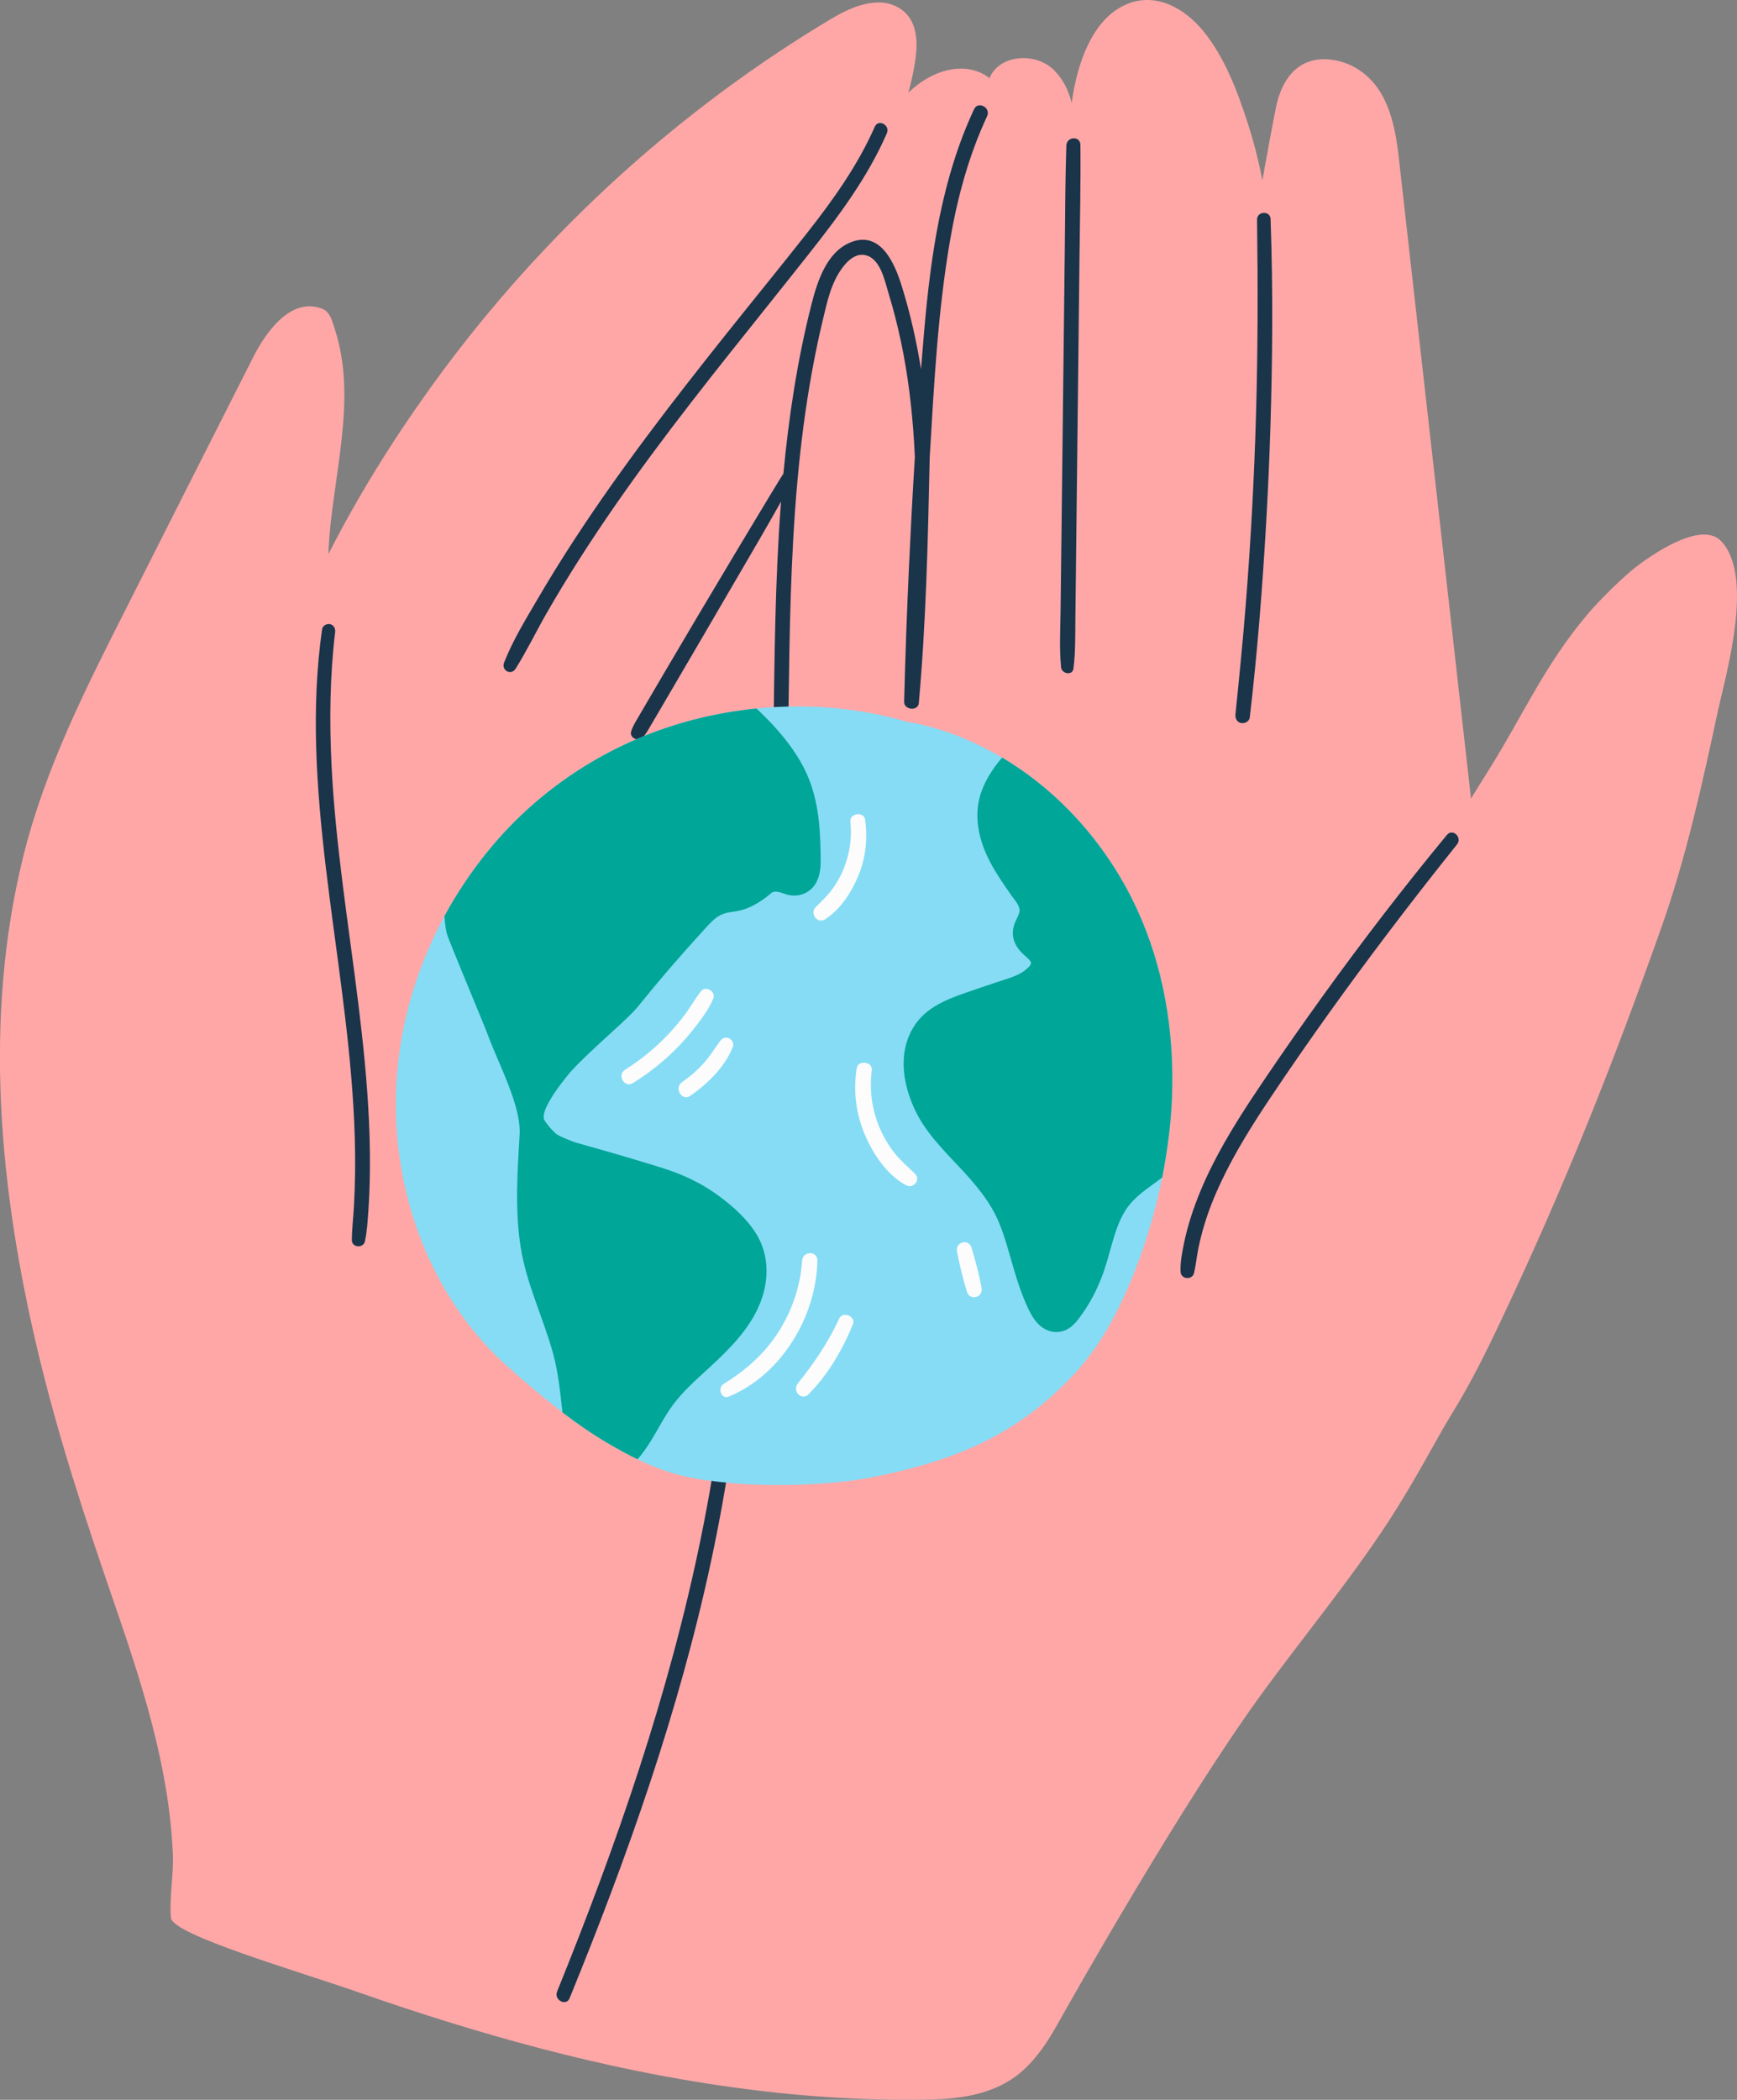 <svg xmlns="http://www.w3.org/2000/svg" width="893.82" height="1080" viewBox="0 0 893.82 1080"><rect x="0" y="0" width="893.82" height="1080" fill="#808080" stroke="none"/><g id="a"/><g id="b"><g id="c"><g id="d"><path d="M884.3 364.41c3.55-16.68 18.75-68.05 1.29-86.15-9.19-9.53-30.71 3.59-42.67 12.5-7.29 5.43-20 18.06-25.86 25-23.05 27.29-33.35 52.55-52.5 82.71-2.58 4.06-5.12 8.16-7.62 12.26-7.86-69.81-15.74-139.62-23.61-209.43-4.16-36.88-8.32-73.76-12.47-110.64-1.61-14.25-2.68-29.36-9.88-42.11-5.86-10.35-16.28-17.5-28.32-18.06-15.51-.71-23.38 11.08-26.12 24.94-2.45 12.43-4.71 24.89-6.96 37.37-1.85-9.78-4.29-19.45-7.35-28.93-5.33-16.55-11.92-34.29-23.05-47.89-9.4-11.49-23.92-19.98-38.9-14.03-12.58 5-19.83 17.66-23.98 29.88-2.3 6.77-3.86 13.89-4.83 21.13-1.57-6.15-4.17-11.91-9.03-16.81-9.41-9.48-28.3-8.24-33.27 4.06-1.62-1.3-3.48-2.39-5.59-3.22-12.32-4.82-26.09 1.29-35.21 9.79-.33.31-.66.62-.99.95.81-2.77 1.5-5.57 2.08-8.39 1.67-8.1 3.5-17.74.73-25.79-2.82-8.21-10.45-12.6-18.92-12.27-8.43.33-16.43 4.17-23.55 8.42-7.36 4.39-14.63 8.93-21.82 13.6-14.37 9.34-28.39 19.24-42.01 29.64-27.33 20.87-53.12 43.76-77.06 68.45-23.88 24.61-45.93 50.99-65.91 78.85-19.32 26.93-36.89 55.21-51.94 84.75.21-5.2.58-10.39 1.14-15.58 2.14-19.67 6-39.15 6.9-58.95.42-9.4.1-18.82-1.52-28.1-.79-4.52-1.85-8.99-3.31-13.34-1.38-4.1-2.28-8.71-6.65-10.31-16.26-5.97-28.96 12.63-35.16 24.83-21.88 43.09-43.63 86.25-65.45 129.37-20.83 41.17-41.72 82.33-52.91 127.36-20.85 83.93-12.27 172.11 7.59 255.34 10.33 43.27 24.18 85.42 38.67 127.45 14.61 42.35 28.81 85.66 30.67 130.79.44 10.86-1.9 21.71-1.01 32.53.72 8.73 65.59 27.5 95.73 38.05 31.36 10.98 63.09 20.95 95.25 29.34 31.96 8.34 64.36 15.1 97.08 19.66 32.71 4.56 65.78 6.93 98.81 6.51 14.9-.19 30.09-1.43 43.27-9.01 11.48-6.6 19.44-17.96 25.92-29.53 9.81-17.52 64.03-113.23 104-168.51 21.04-29.09 46.89-60.23 66.44-90.3 14.88-22.9 23.7-40.94 33.02-56.06 9.54-15.46 17.57-31.78 25.32-48.19 32.3-68.4 56.86-130.05 82.16-201.41 12.7-35.85 21.38-75.32 29.31-112.54z" fill="#ffa7a7"/><path d="M189.56 622.74c.36-5.16.58-10.33.7-15.51.23-10.11.08-20.22-.38-30.32-.92-20.43-3.03-40.79-5.54-61.08-5.04-40.77-11.74-81.41-13.75-122.49-1.11-22.71-.84-45.6 1.86-68.2.22-1.84-.65-3.67-2.6-4.11-1.7-.38-3.85.75-4.11 2.6-5.82 40.79-2.89 82.06 1.96 122.79 4.86 40.83 11.68 81.47 14.14 122.55.68 11.42 1.03 22.86.88 34.3-.07 5.78-.29 11.55-.6 17.31-.31 5.76-1.03 11.52-1.06 17.28-.02 3.87 5.93 4.31 6.73.59 1.11-5.15 1.39-10.46 1.76-15.7z" fill="#1a344a"/><path d="M744.57 429.4c-22.28 26.96-43.58 54.69-64.03 83.06-10.22 14.18-20.25 28.5-30.05 42.99-9.56 14.14-18.92 28.49-26.61 43.76-4.31 8.56-8.06 17.41-11 26.53-1.44 4.49-2.66 9.05-3.62 13.67-.99 4.81-1.96 9.76-1.77 14.68.16 3.97 6.06 4.49 6.95.61.94-4.1 1.34-8.3 2.17-12.42.83-4.11 1.87-8.18 3.07-12.19 2.33-7.74 5.36-15.24 8.82-22.54 7.26-15.32 16.35-29.69 25.76-43.75 19.1-28.53 39.14-56.41 59.86-83.78 11.67-15.41 23.56-30.66 35.65-45.74 2.84-3.55-2.27-8.4-5.2-4.86z" fill="#1a344a"/><path d="M552.4 343.81c1.07-8.78.87-17.73.97-26.56.1-8.7.2-17.39.3-26.09.2-17.53.4-35.06.6-52.6.4-34.92.79-69.85 1.19-104.77.22-19.77.7-39.55.49-59.32-.05-4.7-7.07-4.26-7.23.34-.58 17.38-.59 34.79-.79 52.19-.2 17.53-.41 35.07-.61 52.6-.41 34.92-.81 69.85-1.22 104.77-.11 9.68-.23 19.36-.34 29.03-.12 9.89-.72 19.99.26 29.85.34 3.41 5.91 4.37 6.38.56z" fill="#1a344a"/><path d="M472.8 361.62c3.72-41.69 4.66-82.28 5.61-126.41 2.22-37.26 4.14-74.93 10.49-111.72 3.79-21.94 9.6-43.5 19.04-63.72 2.07-4.43-4.64-8.03-6.71-3.59-16.66 35.68-22.24 74.8-25.64 113.68-.58 6.66-1.13 13.33-1.66 20-2.32-14.49-5.57-28.85-10-43.02-3.55-11.37-10.72-28.16-25.88-22.33-12.74 4.9-17.55 20.5-20.57 32.39-7.22 28.47-11.62 57.55-14.36 86.77-.57.25-41.77 69.04-61.69 103.02l-8.53 14.56c-1.42 2.43-2.85 4.85-4.26 7.28-1.44 2.48-2.99 4.85-3.84 7.6-1.06 3.43 3.7 5.52 5.95 3.15 1.69-1.77 2.81-3.93 4.05-6.02 1.36-2.3 2.71-4.61 4.06-6.91 2.42-4.13 4.83-8.25 7.25-12.38 4.97-8.5 9.94-16.99 14.92-25.49 9.94-16.99 19.84-34.01 29.75-51.02 3.77-6.47 7.46-12.97 11.13-19.49-.41 5.38-.78 10.77-1.1 16.16-2.36 39.71-2.39 79.5-2.99 119.26-.61 40.63-2.43 81.16-5.48 121.68-3.1 41.11-6.95 82.18-10.87 123.22-3.88 40.73-8.28 81.44-15.05 121.8-13.61 81.14-38.75 159.53-68.55 236.05-3.67 9.42-7.41 18.81-11.2 28.18-1.74 4.31 4.66 7.79 6.43 3.44 29.82-72.97 56.28-147.64 72.82-224.83 16.55-77.19 22.53-156.29 29.52-234.78 3.46-38.82 6.59-77.69 8.33-116.63 1.72-38.58 1.71-77.21 2.42-115.81.71-38.96 2.18-77.99 7.28-116.65 2.48-18.78 5.81-37.46 10.27-55.88 1.87-7.69 3.54-15.47 7.65-22.33 2.71-4.52 7.56-10.8 13.59-9.68 8.04 1.49 10.25 13.14 12.23 19.61 2.51 8.22 4.63 16.55 6.41 24.96 3.6 17.04 5.68 34.38 6.75 51.76.16 2.53.28 5.05.4 7.58-1.17 18.79-2.16 37.6-3.03 56.4-1.07 23.15-1.9 46.31-2.49 69.48-.11 4.25 7.18 4.99 7.57.66z" fill="#1a344a"/><path d="M450.14 65.18c-8.83 20.07-21.67 37.92-35.17 55.07-13.59 17.25-27.49 34.25-41.18 51.42-27.23 34.16-54.01 68.78-77.92 105.37-6.7 10.25-13.16 20.65-19.33 31.22-6.13 10.5-12.7 21.17-17.15 32.51-1.56 3.98 3.58 6.9 5.93 3.17 5.82-9.25 10.58-19.2 16.03-28.68 5.45-9.48 11.14-18.83 17.03-28.05 11.76-18.41 24.29-36.32 37.28-53.87 25.98-35.12 53.79-68.82 80.85-103.11 15.18-19.24 30.05-39.11 39.86-61.73 1.8-4.14-4.39-7.49-6.22-3.33z" fill="#1a344a"/><path d="M643.1 369.02c3.91-33.27 6.51-66.72 8.44-100.16 1.91-33.25 2.94-66.55 3.11-99.86.09-18.78-.19-37.54-.83-56.31-.15-4.49-7.03-4.16-6.97.33.45 33.16.43 66.35-.51 99.51-.94 33.16-2.73 66.29-5.38 99.35-1.48 18.52-3.33 37-5.22 55.48-.21 2.03.69 4.03 2.85 4.51 1.83.41 4.27-.81 4.51-2.85z" fill="#1a344a"/><path d="M601.5 583.83c-.88 7.31-2.04 14.58-3.47 21.78-3.1 15.6-7.51 30.91-13.2 45.8-7.8 20.45-17.86 40.38-33.07 56.39-28.43 29.93-59.52 43.55-104.28 52.24-20.29 3.93-51.88 4.7-72.44 2.64-16.91-1.69-28.9-3.46-46.38-11.84-.19-.09-.38-.18-.58-.28-4.7-2.28-9.81-5.04-15.52-8.4-7.9-4.65-15.61-9.99-23.09-15.7-9.95-7.58-19.51-15.81-28.63-23.94-14.44-12.88-26.4-28.65-35.43-45.74-9.69-18.33-16.13-38.1-19.33-58.4-.76-4.77-1.33-9.57-1.73-14.39-1.16-14.21-.77-28.58 1.19-42.78 3.37-24.52 11.39-48.27 23.17-70h0c6.21-11.45 13.46-22.32 21.63-32.46 1.27-1.58 2.57-3.14 3.88-4.68 26.74-31.31 62.9-53.63 102.75-63.92 10.56-2.72 21.39-4.65 32.32-5.74 26.3-2.63 53.22-.43 78.45 7.15.6-.02 1.21.03 1.81.15 9.01 1.79 17.8 4.48 26.29 8.01 6.85 2.84 13.46 6.17 19.81 9.94 14.84 8.8 28.22 19.97 39.75 32.83 9.16 10.22 17.15 21.51 23.78 33.52 16 29.01 23.49 61.92 24.03 94.92.19 11-.4 22.02-1.71 32.91z" fill="#86dcf5"/><path d="M601.5 583.83c-.88 7.31-2.04 14.58-3.47 21.78-2.17 1.67-4.38 3.27-6.59 4.88-4.75 3.47-9.35 7.23-12.47 12.29-3.16 5.11-4.99 10.8-6.65 16.54-1.77 6.11-3.3 12.3-5.66 18.22-2.62 6.59-5.9 12.86-10.05 18.61-2.09 2.9-4.33 5.96-7.59 7.63-3.4 1.74-7.25 1.78-10.68.12-6.07-2.92-8.95-9.88-11.38-15.72-5.1-12.23-7.47-25.36-12.22-37.7-4.56-11.83-12.58-21.18-21.15-30.29-8.49-9.03-17.58-18.16-22.88-29.54-4.83-10.38-7.46-22.43-4.41-33.72 1.54-5.65 4.62-10.97 8.92-14.96 5.03-4.67 11.24-7.52 17.61-9.88 6.71-2.49 13.54-4.68 20.31-6.99 5.47-1.86 11.42-3.26 15.38-6.95 1.22-1.14 1.86-1.62 2.01-2.86.05-.47-.54-1.26-.88-1.63-.79-.85-1.67-1.61-2.54-2.37-4.94-4.37-7.45-9.86-4.97-16.38.85-2.24 2.73-5.11 2.51-7.05-.31-2.66-2.76-5.26-4.24-7.37-3.77-5.39-7.56-10.81-10.66-16.63-6.3-11.77-9.34-25.24-4.24-38.04 2.4-6.03 5.99-11.32 10.16-16.17 14.84 8.8 28.22 19.97 39.75 32.83 9.16 10.22 17.15 21.51 23.78 33.52 16 29.01 23.49 61.92 24.03 94.92.19 11-.4 22.02-1.71 32.91z" fill="#00a697"/><path d="M422.31 442.74c0 4.49-.61 9.2-3.4 12.87-3.29 4.33-8.76 5.92-13.96 4.5-2.26-.62-5.95-2.56-8.01-.82-5.95 5.01-11.89 8.63-19.42 9.59-3.42.43-6.42 1.13-9.19 3.3-2.71 2.13-5 4.88-7.32 7.42-11.37 12.42-22.35 25.21-32.92 38.32-5.1 6.33-23.08 21.06-33.78 32.57-2.24 2.41-17.44 20.69-14.07 25.81 2.27 3.45 5.22 6.43 6.27 7.13 1.88 1.25 8.17 3.79 10.35 4.39 12.19 3.38 39.44 11.21 48.67 14.49 8.65 3.08 16.88 7.28 24.28 12.73 7.34 5.4 14.48 11.74 19.32 19.55 4.95 7.99 6.26 17.2 4.65 26.38-3.16 17.97-16.59 31.28-29.46 43.07-6.25 5.72-12.72 11.46-17.83 18.26-4.54 6.03-7.84 12.88-11.85 19.25-1.96 3.12-4.11 6.22-6.59 9-4.7-2.28-9.81-5.04-15.52-8.4-7.9-4.65-15.61-9.99-23.09-15.7-.08-.69-.16-1.39-.24-2.08-1.06-9.47-2.03-18.82-4.55-28.04-5.09-18.61-13.83-36.08-16.79-55.27-2.95-19.14-1.58-38.42-.48-57.65.85-14.88-11.28-37.08-16.33-51.1-1.42-3.95-14.64-35.33-20.7-50.81-.8-2.04-1.32-5.77-1.67-10.3h0c6.21-11.45 13.46-22.32 21.63-32.46 1.27-1.58 2.57-3.14 3.88-4.68 26.74-31.31 62.9-53.63 102.75-63.92 10.56-2.72 21.39-4.65 32.32-5.74 3.51 3.29 6.9 6.7 10.11 10.3 6.02 6.76 11.51 14.18 15.35 22.42 4.47 9.61 6.41 19.81 7.09 30.34.33 5.07.48 10.18.47 15.27z" fill="#00a697"/><path d="M470.86 603.73c-3.64-3.54-7.49-6.82-10.65-10.82-3.08-3.9-5.65-8.33-7.6-12.9-3.96-9.3-5.32-19.58-4.01-29.58.57-4.36-7.05-5.44-7.75-1.05-1.83 11.52-.46 23.11 4.04 33.88 4.23 10.1 11.49 21.1 21.41 26.36 3.67 1.95 7.68-2.82 4.54-5.89z" fill="#fcfcfc"/><path d="M505.1 662.45c-1.25-6.99-3.16-14-5.21-20.81-1.45-4.79-8.4-2.79-7.44 2.05 1.39 6.97 3 14.05 5.19 20.81 1.55 4.8 8.34 2.8 7.46-2.06z" fill="#fcfcfc"/><path d="M360.81 509.74c-3 3.67-5.3 7.94-8.13 11.76-2.82 3.8-5.88 7.42-9.15 10.84-6.53 6.84-13.85 12.82-21.86 17.85-4.33 2.72-.35 9.61 4.02 6.88 8.58-5.34 16.55-11.72 23.56-19.01 3.5-3.64 6.75-7.5 9.78-11.54 3.02-4.02 6.27-8.4 8.06-13.14 1.29-3.44-3.94-6.51-6.28-3.65z" fill="#fcfcfc"/><path d="M375.04 533.98c-1.79-.72-3.43-.01-4.53 1.49-2.88 3.91-5.31 7.99-8.61 11.6-3.25 3.55-6.89 6.72-10.86 9.44-4.35 2.98-.21 10.13 4.16 7.11 8.92-6.18 18-15.02 21.95-25.35.64-1.67-.57-3.67-2.1-4.28z" fill="#fcfcfc"/><path d="M445.16 421.53c-.59-4.27-8.07-3.31-7.59 1.03.92 8.34-.32 16.65-3.48 24.43-1.49 3.67-3.52 7.17-5.84 10.38-2.49 3.44-5.59 6.25-8.56 9.25-3.11 3.14.93 8.74 4.82 6.25 8.11-5.2 13.84-14.22 17.4-23 3.65-9 4.57-18.76 3.25-28.34z" fill="#fcfcfc"/><path d="M412.76 648.34c-.85 13.07-5.15 25.78-12.22 36.8-3.53 5.51-7.78 10.52-12.58 14.97-4.89 4.53-10.02 8.24-15.68 11.76-3.23 2.01-1.13 8.04 2.72 6.45 27.1-11.17 45.07-41.18 45.6-69.98.09-5.09-7.52-5-7.84.0z" fill="#fcfcfc"/><path d="M431.85 678.13c-5.59 12.2-12.94 22.96-21.3 33.4-3.08 3.85 1.9 9.22 5.55 5.55 10-10.09 17.46-22.89 22.8-35.98 1.64-4.01-5.23-6.94-7.05-2.97z" fill="#fcfcfc"/></g></g></g></svg>